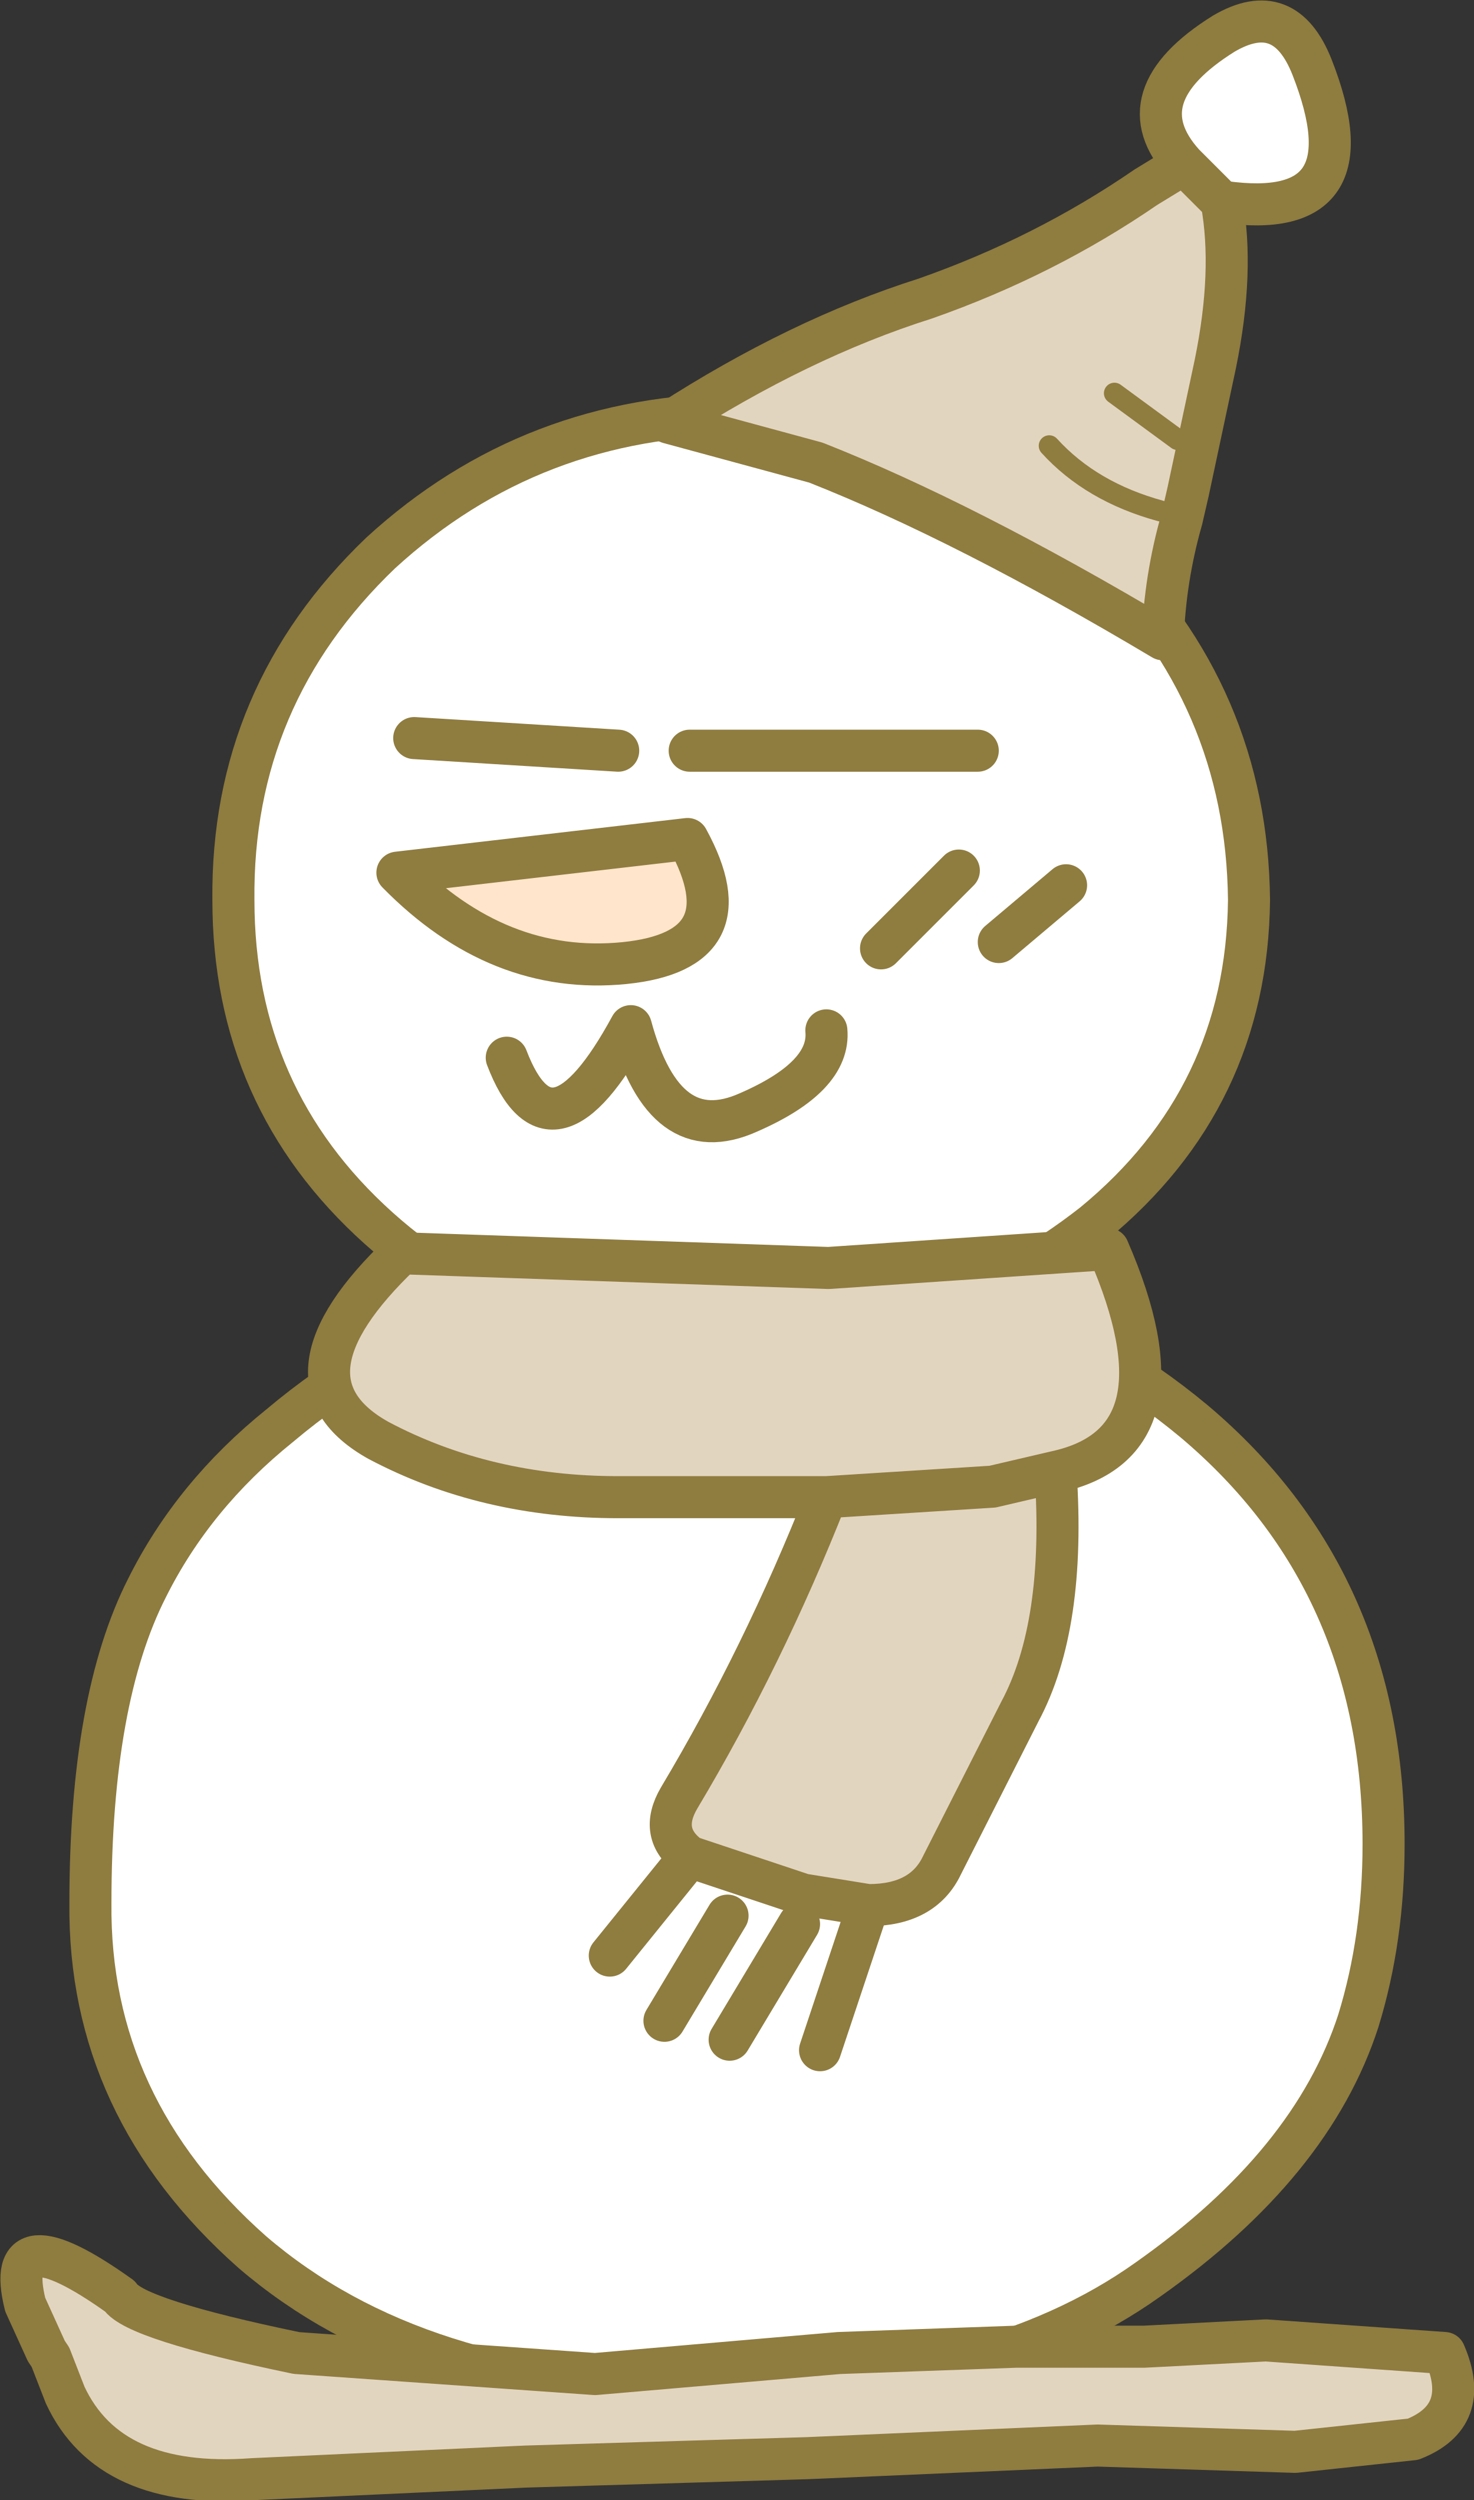 <?xml version="1.0" encoding="UTF-8" standalone="no"?>
<svg xmlns:xlink="http://www.w3.org/1999/xlink" height="59.45px" width="35.05px" xmlns="http://www.w3.org/2000/svg">
  <rect width="100%" height="100%" fill="#333333" stroke="none"/>
  <g transform="matrix(1.0, 0.0, 0.0, 1.0, 17.5, 58.95)">
    <path d="M0.0 -28.85 Q6.4 -28.9 10.9 -25.15 15.4 -21.35 15.4 -15.1 15.4 -12.85 14.8 -10.9 13.7 -7.5 9.8 -4.75 5.95 -2.0 -0.85 -2.0 -7.6 -2.05 -11.5 -5.4 -15.4 -8.85 -15.35 -13.7 -15.35 -18.55 -14.0 -21.2 -12.9 -23.4 -10.85 -25.05 -6.4 -28.8 0.0 -28.85" fill="#ffffff" fill-rule="evenodd" stroke="none"/>
    <path d="M0.0 -28.85 Q6.4 -28.9 10.9 -25.15 15.4 -21.35 15.4 -15.1 15.4 -12.85 14.8 -10.9 13.7 -7.5 9.8 -4.75 5.95 -2.0 -0.85 -2.0 -7.6 -2.05 -11.5 -5.4 -15.4 -8.85 -15.35 -13.7 -15.35 -18.55 -14.0 -21.2 -12.9 -23.4 -10.85 -25.05 -6.4 -28.8 0.0 -28.85 Z" fill="none" stroke="#8f7c3f" stroke-linecap="round" stroke-linejoin="round" stroke-width="1.0"/>
    <path d="M8.5 -29.85 Q4.8 -26.95 -0.15 -26.8 -5.1 -26.7 -8.5 -29.75 -11.95 -32.85 -11.95 -37.55 -12.0 -42.4 -8.45 -45.8 -4.85 -49.1 0.15 -49.1 5.1 -49.1 8.65 -45.8 12.15 -42.4 12.2 -37.55 12.15 -32.85 8.5 -29.85" fill="#ffffff" fill-rule="evenodd" stroke="none"/>
    <path d="M8.5 -29.85 Q4.8 -26.95 -0.15 -26.8 -5.1 -26.7 -8.5 -29.75 -11.95 -32.85 -11.95 -37.55 -12.0 -42.4 -8.45 -45.8 -4.85 -49.1 0.15 -49.1 5.1 -49.1 8.65 -45.8 12.15 -42.4 12.2 -37.55 12.15 -32.85 8.5 -29.85 Z" fill="none" stroke="#8f7c3f" stroke-linecap="round" stroke-linejoin="round" stroke-width="1.0"/>
    <path d="M-1.15 -39.0 Q0.3 -36.35 -2.65 -36.05 -5.65 -35.75 -8.05 -38.2 L-1.15 -39.0" fill="#fee5cb" fill-rule="evenodd" stroke="none"/>
    <path d="M11.55 -54.15 Q11.85 -52.5 11.4 -50.3 L10.75 -47.25 10.6 -46.6 Q10.2 -45.2 10.15 -43.75 5.45 -46.55 1.9 -47.95 L-1.6 -48.9 Q1.5 -50.9 4.5 -51.85 7.35 -52.85 9.75 -54.5 L10.65 -55.05 11.55 -54.15 M10.1 -46.8 Q8.45 -47.25 7.45 -48.35 8.45 -47.25 10.1 -46.8 M10.5 -48.5 L9.0 -49.6 10.5 -48.5 M-1.1 -14.8 Q-1.85 -15.35 -1.35 -16.2 0.65 -19.55 2.15 -23.35 L-2.8 -23.35 Q-5.95 -23.35 -8.5 -24.7 -11.1 -26.15 -7.95 -29.15 L2.2 -28.8 8.85 -29.25 Q10.85 -24.65 7.6 -23.95 7.85 -20.3 6.75 -18.25 L4.9 -14.6 Q4.45 -13.65 3.15 -13.65 L1.6 -13.9 -1.1 -14.8 M2.15 -23.35 L6.1 -23.6 7.6 -23.95 6.1 -23.6 2.15 -23.35" fill="#e2d5c0" fill-rule="evenodd" stroke="none"/>
    <path d="M10.65 -55.05 Q9.2 -56.65 11.6 -58.15 13.05 -59.0 13.7 -57.35 15.15 -53.65 11.6 -54.15 L11.55 -54.15 10.65 -55.05" fill="#ffffff" fill-rule="evenodd" stroke="none"/>
    <path d="M11.55 -54.15 Q11.85 -52.5 11.4 -50.3 L10.75 -47.25 10.6 -46.6 Q10.2 -45.2 10.15 -43.75 5.45 -46.55 1.9 -47.95 L-1.6 -48.9 Q1.5 -50.9 4.5 -51.85 7.35 -52.85 9.75 -54.5 L10.65 -55.05 Q9.2 -56.65 11.6 -58.15 13.05 -59.0 13.7 -57.35 15.15 -53.65 11.6 -54.15 L11.55 -54.15 10.65 -55.05 M11.6 -54.15 L11.55 -54.15 M7.85 -37.9 L6.25 -36.55 M-1.15 -39.0 L-8.05 -38.2 Q-5.65 -35.75 -2.65 -36.05 0.3 -36.35 -1.15 -39.0 M-5.45 -33.8 Q-4.4 -31.05 -2.5 -34.55 -1.7 -31.6 0.3 -32.5 2.25 -33.35 2.15 -34.45 M5.3 -38.25 L3.45 -36.4 M-1.1 -41.1 L5.75 -41.1 M-7.65 -41.4 L-2.8 -41.1" fill="none" stroke="#8f7c3f" stroke-linecap="round" stroke-linejoin="round" stroke-width="1.0"/>
    <path d="M9.0 -49.6 L10.5 -48.5 M7.45 -48.35 Q8.45 -47.25 10.1 -46.8" fill="none" stroke="#8f7c3f" stroke-linecap="round" stroke-linejoin="round" stroke-width="0.5"/>
    <path d="M-1.1 -14.8 Q-1.85 -15.35 -1.35 -16.2 0.65 -19.55 2.15 -23.35 L-2.8 -23.35 Q-5.95 -23.35 -8.5 -24.7 -11.1 -26.15 -7.95 -29.15 L2.2 -28.8 8.85 -29.25 Q10.85 -24.65 7.6 -23.95 7.85 -20.3 6.75 -18.25 L4.9 -14.6 Q4.45 -13.65 3.15 -13.65 L2.0 -10.2 M7.6 -23.95 L6.1 -23.6 2.15 -23.35 M-1.1 -14.8 L1.6 -13.9 3.15 -13.65 M-0.15 -10.45 L1.5 -13.2 M-3.0 -12.45 L-1.1 -14.8 M-1.7 -10.9 L-0.2 -13.4" fill="none" stroke="#8f7c3f" stroke-linecap="round" stroke-linejoin="round" stroke-width="1.0"/>
    <path d="M-11.5 0.0 Q-14.9 0.25 -15.95 -2.0 L-16.3 -2.9 -16.4 -3.05 -16.9 -4.15 Q-17.45 -6.35 -14.65 -4.35 -14.3 -3.8 -10.45 -3.0 L-3.35 -2.5 2.45 -3.0 6.65 -3.15 9.7 -3.15 12.6 -3.3 16.85 -3.0 Q17.5 -1.5 16.1 -0.95 L13.3 -0.65 8.6 -0.8 1.7 -0.5 -5.0 -0.3 -11.5 0.0" fill="#e2d5c0" fill-rule="evenodd" stroke="none"/>
    <path d="M-11.5 0.0 L-5.0 -0.3 1.7 -0.5 8.6 -0.8 13.3 -0.65 16.1 -0.95 Q17.5 -1.5 16.85 -3.0 L12.6 -3.3 9.7 -3.15 6.65 -3.15 2.45 -3.0 -3.35 -2.5 -10.45 -3.0 Q-14.3 -3.8 -14.65 -4.35 -17.45 -6.35 -16.9 -4.15 L-16.4 -3.05 -16.3 -2.9 -15.95 -2.0 Q-14.9 0.25 -11.5 0.0 Z" fill="none" stroke="#8f7c3f" stroke-linecap="round" stroke-linejoin="round" stroke-width="1.0"/>
  </g>
</svg>

